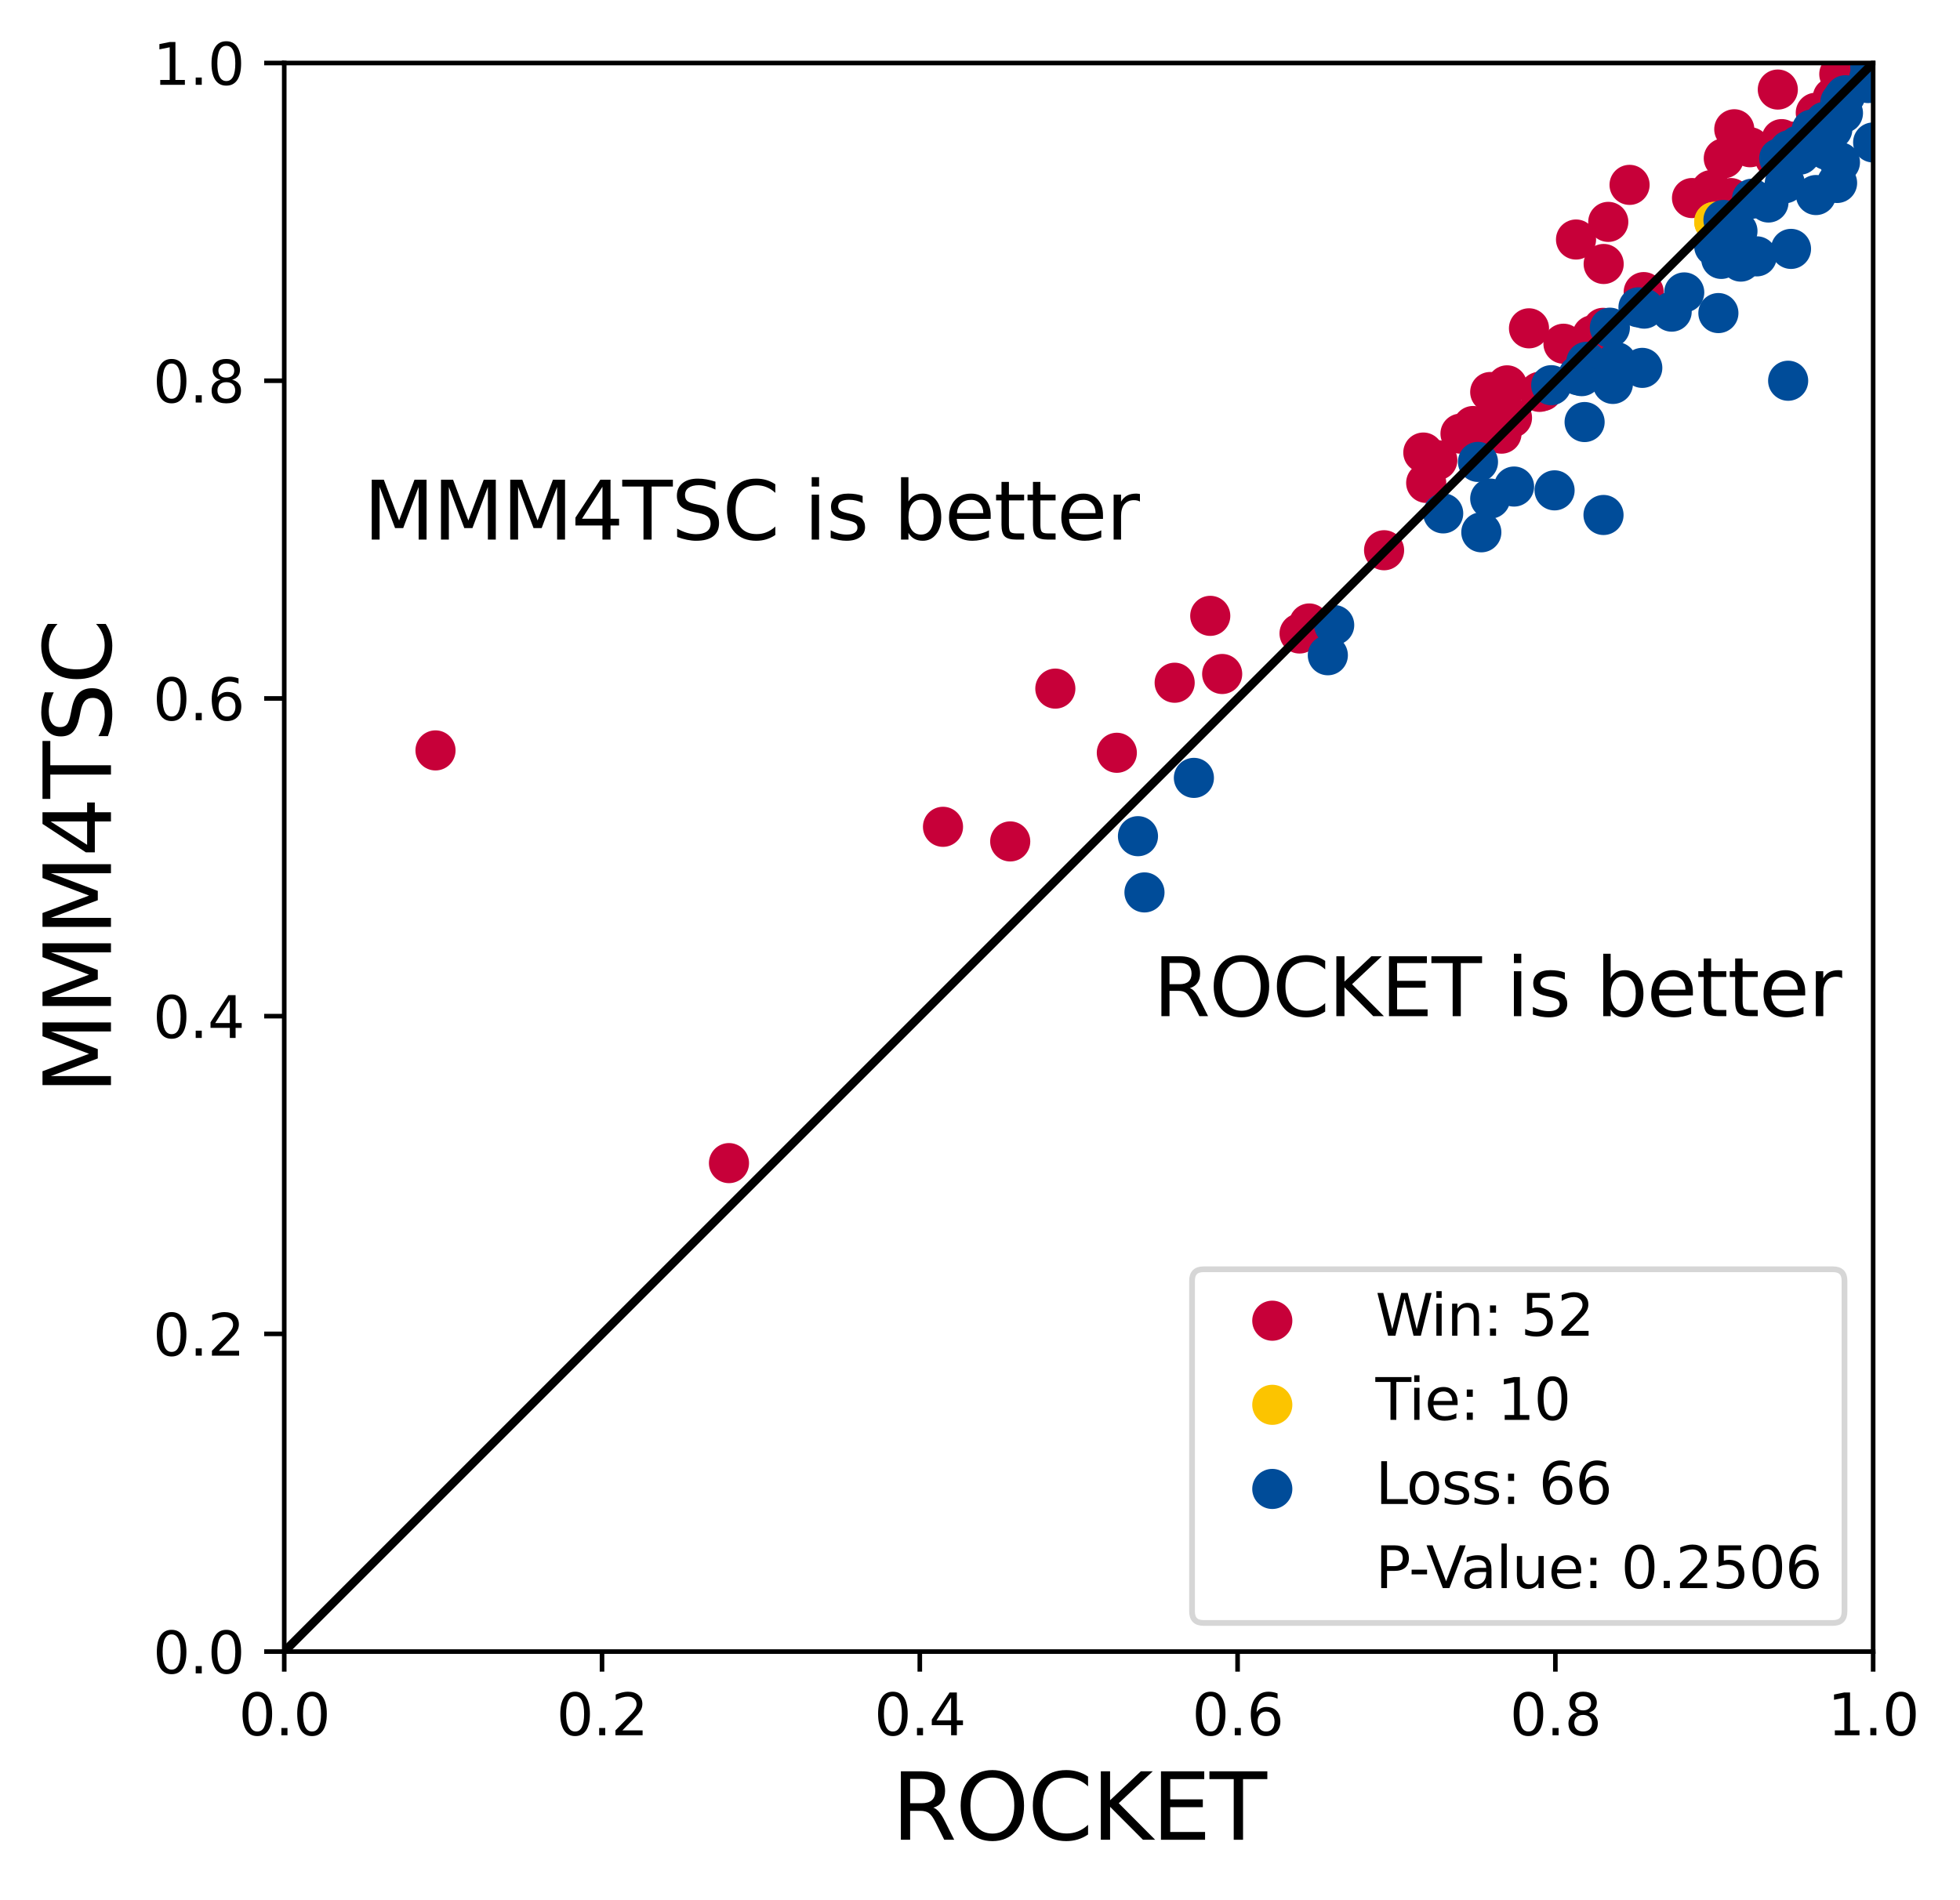 <?xml version="1.0" encoding="utf-8" standalone="no"?>
<!DOCTYPE svg PUBLIC "-//W3C//DTD SVG 1.1//EN"
  "http://www.w3.org/Graphics/SVG/1.1/DTD/svg11.dtd">
<svg xmlns:xlink="http://www.w3.org/1999/xlink" width="341.94pt" height="331.562pt" viewBox="0 0 341.94 331.562" xmlns="http://www.w3.org/2000/svg" version="1.1">
 <defs>
  <style type="text/css">*{stroke-linejoin: round; stroke-linecap: butt}</style>
 </defs>
 <g id="figure_1">
  <g id="patch_1">
   <path d="M 0 331.562 
L 341.94 331.562 
L 341.94 0 
L 0 0 
z
" style="fill: #ffffff"/>
  </g>
  <g id="axes_1">
   <g id="patch_2">
    <path d="M 49.588 288.199 
L 326.788 288.199 
L 326.788 10.999 
L 49.588 10.999 
z
" style="fill: #ffffff"/>
   </g>
   <g id="PathCollection_1">
    <defs>
     <path id="m849063ea70" d="M 0 3 
C 0.796 3 1.559 2.684 2.121 2.121 
C 2.684 1.559 3 0.796 3 0 
C 3 -0.796 2.684 -1.559 2.121 -2.121 
C 1.559 -2.684 0.796 -3 0 -3 
C -0.796 -3 -1.559 -2.684 -2.121 -2.121 
C -2.684 -1.559 -3 -0.796 -3 0 
C -3 0.796 -2.684 1.559 -2.121 2.121 
C -1.559 2.684 -0.796 3 0 3 
z
" style="stroke: #c70039"/>
    </defs>
    <g clip-path="url(#pd0bfaedca3)">
     <use xlink:href="#m849063ea70" x="295.187" y="34.561" style="fill: #c70039; stroke: #c70039"/>
     <use xlink:href="#m849063ea70" x="266.747" y="57.292" style="fill: #c70039; stroke: #c70039"/>
     <use xlink:href="#m849063ea70" x="268.576" y="68.38" style="fill: #c70039; stroke: #c70039"/>
     <use xlink:href="#m849063ea70" x="263.781" y="72.898" style="fill: #c70039; stroke: #c70039"/>
     <use xlink:href="#m849063ea70" x="261.951" y="75.67" style="fill: #c70039; stroke: #c70039"/>
     <use xlink:href="#m849063ea70" x="275.312" y="61.394" style="fill: #c70039; stroke: #c70039"/>
     <use xlink:href="#m849063ea70" x="280.579" y="38.719" style="fill: #c70039; stroke: #c70039"/>
     <use xlink:href="#m849063ea70" x="284.293" y="32.26" style="fill: #c70039; stroke: #c70039"/>
     <use xlink:href="#m849063ea70" x="260.593" y="74.201" style="fill: #c70039; stroke: #c70039"/>
     <use xlink:href="#m849063ea70" x="259.983" y="68.407" style="fill: #c70039; stroke: #c70039"/>
     <use xlink:href="#m849063ea70" x="262.921" y="67.243" style="fill: #c70039; stroke: #c70039"/>
     <use xlink:href="#m849063ea70" x="248.812" y="84.263" style="fill: #c70039; stroke: #c70039"/>
     <use xlink:href="#m849063ea70" x="319.747" y="17.014" style="fill: #c70039; stroke: #c70039"/>
     <use xlink:href="#m849063ea70" x="300.731" y="27.631" style="fill: #c70039; stroke: #c70039"/>
     <use xlink:href="#m849063ea70" x="226.719" y="110.542" style="fill: #c70039; stroke: #c70039"/>
     <use xlink:href="#m849063ea70" x="256.989" y="74.339" style="fill: #c70039; stroke: #c70039"/>
     <use xlink:href="#m849063ea70" x="211.14" y="107.465" style="fill: #c70039; stroke: #c70039"/>
     <use xlink:href="#m849063ea70" x="272.762" y="59.98" style="fill: #c70039; stroke: #c70039"/>
     <use xlink:href="#m849063ea70" x="312.817" y="24.721" style="fill: #c70039; stroke: #c70039"/>
     <use xlink:href="#m849063ea70" x="248.313" y="78.969" style="fill: #c70039; stroke: #c70039"/>
     <use xlink:href="#m849063ea70" x="164.515" y="144.277" style="fill: #c70039; stroke: #c70039"/>
     <use xlink:href="#m849063ea70" x="279.775" y="46.065" style="fill: #c70039; stroke: #c70039"/>
     <use xlink:href="#m849063ea70" x="326.345" y="10.999" style="fill: #c70039; stroke: #c70039"/>
     <use xlink:href="#m849063ea70" x="324.321" y="10.999" style="fill: #c70039; stroke: #c70039"/>
     <use xlink:href="#m849063ea70" x="250.752" y="80.299" style="fill: #c70039; stroke: #c70039"/>
     <use xlink:href="#m849063ea70" x="310.821" y="24.277" style="fill: #c70039; stroke: #c70039"/>
     <use xlink:href="#m849063ea70" x="194.841" y="131.359" style="fill: #c70039; stroke: #c70039"/>
     <use xlink:href="#m849063ea70" x="241.466" y="96.016" style="fill: #c70039; stroke: #c70039"/>
     <use xlink:href="#m849063ea70" x="316.781" y="19.676" style="fill: #c70039; stroke: #c70039"/>
     <use xlink:href="#m849063ea70" x="176.241" y="146.827" style="fill: #c70039; stroke: #c70039"/>
     <use xlink:href="#m849063ea70" x="277.807" y="58.511" style="fill: #c70039; stroke: #c70039"/>
     <use xlink:href="#m849063ea70" x="213.219" y="117.61" style="fill: #c70039; stroke: #c70039"/>
     <use xlink:href="#m849063ea70" x="204.931" y="119.135" style="fill: #c70039; stroke: #c70039"/>
     <use xlink:href="#m849063ea70" x="309.657" y="27.631" style="fill: #c70039; stroke: #c70039"/>
     <use xlink:href="#m849063ea70" x="127.176" y="202.96" style="fill: #c70039; stroke: #c70039"/>
     <use xlink:href="#m849063ea70" x="279.664" y="57.208" style="fill: #c70039; stroke: #c70039"/>
     <use xlink:href="#m849063ea70" x="75.978" y="130.944" style="fill: #c70039; stroke: #c70039"/>
     <use xlink:href="#m849063ea70" x="310.156" y="15.628" style="fill: #c70039; stroke: #c70039"/>
     <use xlink:href="#m849063ea70" x="286.76" y="50.971" style="fill: #c70039; stroke: #c70039"/>
     <use xlink:href="#m849063ea70" x="298.791" y="33.73" style="fill: #c70039; stroke: #c70039"/>
     <use xlink:href="#m849063ea70" x="184.113" y="120.161" style="fill: #c70039; stroke: #c70039"/>
     <use xlink:href="#m849063ea70" x="228.41" y="108.795" style="fill: #c70039; stroke: #c70039"/>
     <use xlink:href="#m849063ea70" x="298.514" y="33.175" style="fill: #c70039; stroke: #c70039"/>
     <use xlink:href="#m849063ea70" x="300.953" y="35.254" style="fill: #c70039; stroke: #c70039"/>
     <use xlink:href="#m849063ea70" x="320.884" y="12.94" style="fill: #c70039; stroke: #c70039"/>
     <use xlink:href="#m849063ea70" x="305.305" y="25.691" style="fill: #c70039; stroke: #c70039"/>
     <use xlink:href="#m849063ea70" x="302.561" y="22.558" style="fill: #c70039; stroke: #c70039"/>
     <use xlink:href="#m849063ea70" x="324.681" y="10.999" style="fill: #c70039; stroke: #c70039"/>
     <use xlink:href="#m849063ea70" x="269.103" y="68.241" style="fill: #c70039; stroke: #c70039"/>
     <use xlink:href="#m849063ea70" x="274.952" y="41.796" style="fill: #c70039; stroke: #c70039"/>
     <use xlink:href="#m849063ea70" x="254.799" y="75.67" style="fill: #c70039; stroke: #c70039"/>
     <use xlink:href="#m849063ea70" x="301.951" y="34.561" style="fill: #c70039; stroke: #c70039"/>
    </g>
   </g>
   <g id="PathCollection_2">
    <defs>
     <path id="meed6f38c0c" d="M 0 3 
C 0.796 3 1.559 2.684 2.121 2.121 
C 2.684 1.559 3 0.796 3 0 
C 3 -0.796 2.684 -1.559 2.121 -2.121 
C 1.559 -2.684 0.796 -3 0 -3 
C -0.796 -3 -1.559 -2.684 -2.121 -2.121 
C -2.684 -1.559 -3 -0.796 -3 0 
C -3 0.796 -2.684 1.559 -2.121 2.121 
C -1.559 2.684 -0.796 3 0 3 
z
" style="stroke: #fcc400"/>
    </defs>
    <g clip-path="url(#pd0bfaedca3)">
     <use xlink:href="#meed6f38c0c" x="299.068" y="38.719" style="fill: #fcc400; stroke: #fcc400"/>
     <use xlink:href="#meed6f38c0c" x="299.068" y="38.719" style="fill: #fcc400; stroke: #fcc400"/>
     <use xlink:href="#meed6f38c0c" x="326.788" y="10.999" style="fill: #fcc400; stroke: #fcc400"/>
     <use xlink:href="#meed6f38c0c" x="326.788" y="10.999" style="fill: #fcc400; stroke: #fcc400"/>
     <use xlink:href="#meed6f38c0c" x="326.788" y="10.999" style="fill: #fcc400; stroke: #fcc400"/>
     <use xlink:href="#meed6f38c0c" x="326.788" y="10.999" style="fill: #fcc400; stroke: #fcc400"/>
     <use xlink:href="#meed6f38c0c" x="326.788" y="10.999" style="fill: #fcc400; stroke: #fcc400"/>
     <use xlink:href="#meed6f38c0c" x="326.788" y="10.999" style="fill: #fcc400; stroke: #fcc400"/>
     <use xlink:href="#meed6f38c0c" x="326.788" y="10.999" style="fill: #fcc400; stroke: #fcc400"/>
     <use xlink:href="#meed6f38c0c" x="326.788" y="10.999" style="fill: #fcc400; stroke: #fcc400"/>
    </g>
   </g>
   <g id="PathCollection_3">
    <defs>
     <path id="m2389fc9bc0" d="M 0 3 
C 0.796 3 1.559 2.684 2.121 2.121 
C 2.684 1.559 3 0.796 3 0 
C 3 -0.796 2.684 -1.559 2.121 -2.121 
C 1.559 -2.684 0.796 -3 0 -3 
C -0.796 -3 -1.559 -2.684 -2.121 -2.121 
C -2.684 -1.559 -3 -0.796 -3 0 
C -3 0.796 -2.684 1.559 -2.121 2.121 
C -1.559 2.684 -0.796 3 0 3 
z
" style="stroke: #004c99"/>
    </defs>
    <g clip-path="url(#pd0bfaedca3)">
     <use xlink:href="#m2389fc9bc0" x="326.788" y="12.856" style="fill: #004c99; stroke: #004c99"/>
     <use xlink:href="#m2389fc9bc0" x="321.937" y="16.626" style="fill: #004c99; stroke: #004c99"/>
     <use xlink:href="#m2389fc9bc0" x="275.368" y="65.497" style="fill: #004c99; stroke: #004c99"/>
     <use xlink:href="#m2389fc9bc0" x="281.383" y="66.994" style="fill: #004c99; stroke: #004c99"/>
     <use xlink:href="#m2389fc9bc0" x="276.754" y="63.141" style="fill: #004c99; stroke: #004c99"/>
     <use xlink:href="#m2389fc9bc0" x="285.846" y="53.633" style="fill: #004c99; stroke: #004c99"/>
     <use xlink:href="#m2389fc9bc0" x="286.844" y="53.854" style="fill: #004c99; stroke: #004c99"/>
     <use xlink:href="#m2389fc9bc0" x="257.848" y="80.604" style="fill: #004c99; stroke: #004c99"/>
     <use xlink:href="#m2389fc9bc0" x="318.444" y="21.782" style="fill: #004c99; stroke: #004c99"/>
     <use xlink:href="#m2389fc9bc0" x="208.285" y="135.739" style="fill: #004c99; stroke: #004c99"/>
     <use xlink:href="#m2389fc9bc0" x="291.639" y="54.381" style="fill: #004c99; stroke: #004c99"/>
     <use xlink:href="#m2389fc9bc0" x="312.152" y="26.217" style="fill: #004c99; stroke: #004c99"/>
     <use xlink:href="#m2389fc9bc0" x="326.788" y="12.607" style="fill: #004c99; stroke: #004c99"/>
     <use xlink:href="#m2389fc9bc0" x="199.664" y="155.725" style="fill: #004c99; stroke: #004c99"/>
     <use xlink:href="#m2389fc9bc0" x="251.778" y="89.585" style="fill: #004c99; stroke: #004c99"/>
     <use xlink:href="#m2389fc9bc0" x="311.958" y="66.439" style="fill: #004c99; stroke: #004c99"/>
     <use xlink:href="#m2389fc9bc0" x="320.496" y="31.928" style="fill: #004c99; stroke: #004c99"/>
     <use xlink:href="#m2389fc9bc0" x="316.088" y="22.614" style="fill: #004c99; stroke: #004c99"/>
     <use xlink:href="#m2389fc9bc0" x="279.747" y="89.863" style="fill: #004c99; stroke: #004c99"/>
     <use xlink:href="#m2389fc9bc0" x="321.078" y="17.791" style="fill: #004c99; stroke: #004c99"/>
     <use xlink:href="#m2389fc9bc0" x="311.376" y="31.983" style="fill: #004c99; stroke: #004c99"/>
     <use xlink:href="#m2389fc9bc0" x="326.123" y="13.522" style="fill: #004c99; stroke: #004c99"/>
     <use xlink:href="#m2389fc9bc0" x="232.762" y="109.073" style="fill: #004c99; stroke: #004c99"/>
     <use xlink:href="#m2389fc9bc0" x="300.676" y="38.387" style="fill: #004c99; stroke: #004c99"/>
     <use xlink:href="#m2389fc9bc0" x="325.901" y="14.492" style="fill: #004c99; stroke: #004c99"/>
     <use xlink:href="#m2389fc9bc0" x="320.995" y="28.324" style="fill: #004c99; stroke: #004c99"/>
     <use xlink:href="#m2389fc9bc0" x="231.653" y="114.339" style="fill: #004c99; stroke: #004c99"/>
     <use xlink:href="#m2389fc9bc0" x="318.361" y="21.256" style="fill: #004c99; stroke: #004c99"/>
     <use xlink:href="#m2389fc9bc0" x="299.207" y="43.044" style="fill: #004c99; stroke: #004c99"/>
     <use xlink:href="#m2389fc9bc0" x="259.983" y="87.007" style="fill: #004c99; stroke: #004c99"/>
     <use xlink:href="#m2389fc9bc0" x="314.564" y="26.412" style="fill: #004c99; stroke: #004c99"/>
     <use xlink:href="#m2389fc9bc0" x="312.457" y="43.432" style="fill: #004c99; stroke: #004c99"/>
     <use xlink:href="#m2389fc9bc0" x="271.21" y="85.566" style="fill: #004c99; stroke: #004c99"/>
     <use xlink:href="#m2389fc9bc0" x="300.288" y="45.178" style="fill: #004c99; stroke: #004c99"/>
     <use xlink:href="#m2389fc9bc0" x="282.02" y="63.196" style="fill: #004c99; stroke: #004c99"/>
     <use xlink:href="#m2389fc9bc0" x="318.777" y="26.19" style="fill: #004c99; stroke: #004c99"/>
     <use xlink:href="#m2389fc9bc0" x="303.115" y="40.327" style="fill: #004c99; stroke: #004c99"/>
     <use xlink:href="#m2389fc9bc0" x="313.76" y="25.386" style="fill: #004c99; stroke: #004c99"/>
     <use xlink:href="#m2389fc9bc0" x="318.223" y="22.392" style="fill: #004c99; stroke: #004c99"/>
     <use xlink:href="#m2389fc9bc0" x="310.406" y="27.631" style="fill: #004c99; stroke: #004c99"/>
     <use xlink:href="#m2389fc9bc0" x="303.697" y="45.649" style="fill: #004c99; stroke: #004c99"/>
     <use xlink:href="#m2389fc9bc0" x="299.789" y="54.63" style="fill: #004c99; stroke: #004c99"/>
     <use xlink:href="#m2389fc9bc0" x="280.856" y="57.181" style="fill: #004c99; stroke: #004c99"/>
     <use xlink:href="#m2389fc9bc0" x="313.981" y="26.994" style="fill: #004c99; stroke: #004c99"/>
     <use xlink:href="#m2389fc9bc0" x="308.521" y="35.337" style="fill: #004c99; stroke: #004c99"/>
     <use xlink:href="#m2389fc9bc0" x="275.95" y="65.635" style="fill: #004c99; stroke: #004c99"/>
     <use xlink:href="#m2389fc9bc0" x="198.528" y="145.912" style="fill: #004c99; stroke: #004c99"/>
     <use xlink:href="#m2389fc9bc0" x="299.068" y="42.988" style="fill: #004c99; stroke: #004c99"/>
     <use xlink:href="#m2389fc9bc0" x="306.497" y="44.734" style="fill: #004c99; stroke: #004c99"/>
     <use xlink:href="#m2389fc9bc0" x="293.829" y="51.027" style="fill: #004c99; stroke: #004c99"/>
     <use xlink:href="#m2389fc9bc0" x="326.788" y="24.859" style="fill: #004c99; stroke: #004c99"/>
     <use xlink:href="#m2389fc9bc0" x="276.449" y="73.646" style="fill: #004c99; stroke: #004c99"/>
     <use xlink:href="#m2389fc9bc0" x="321.521" y="19.731" style="fill: #004c99; stroke: #004c99"/>
     <use xlink:href="#m2389fc9bc0" x="321.632" y="16.987" style="fill: #004c99; stroke: #004c99"/>
     <use xlink:href="#m2389fc9bc0" x="316.809" y="34.035" style="fill: #004c99; stroke: #004c99"/>
     <use xlink:href="#m2389fc9bc0" x="319.664" y="22.558" style="fill: #004c99; stroke: #004c99"/>
     <use xlink:href="#m2389fc9bc0" x="326.705" y="12.856" style="fill: #004c99; stroke: #004c99"/>
     <use xlink:href="#m2389fc9bc0" x="318.029" y="24.859" style="fill: #004c99; stroke: #004c99"/>
     <use xlink:href="#m2389fc9bc0" x="305.665" y="34.672" style="fill: #004c99; stroke: #004c99"/>
     <use xlink:href="#m2389fc9bc0" x="326.539" y="14.409" style="fill: #004c99; stroke: #004c99"/>
     <use xlink:href="#m2389fc9bc0" x="319.969" y="20.729" style="fill: #004c99; stroke: #004c99"/>
     <use xlink:href="#m2389fc9bc0" x="286.511" y="64.194" style="fill: #004c99; stroke: #004c99"/>
     <use xlink:href="#m2389fc9bc0" x="264.141" y="84.901" style="fill: #004c99; stroke: #004c99"/>
     <use xlink:href="#m2389fc9bc0" x="326.289" y="11.637" style="fill: #004c99; stroke: #004c99"/>
     <use xlink:href="#m2389fc9bc0" x="258.431" y="92.884" style="fill: #004c99; stroke: #004c99"/>
     <use xlink:href="#m2389fc9bc0" x="270.627" y="67.215" style="fill: #004c99; stroke: #004c99"/>
    </g>
   </g>
   <g id="PathCollection_4">
    <defs>
     <path id="m867d99d84b" d="M 0 3 
C 0.796 3 1.559 2.684 2.121 2.121 
C 2.684 1.559 3 0.796 3 0 
C 3 -0.796 2.684 -1.559 2.121 -2.121 
C 1.559 -2.684 0.796 -3 0 -3 
C -0.796 -3 -1.559 -2.684 -2.121 -2.121 
C -2.684 -1.559 -3 -0.796 -3 0 
C -3 0.796 -2.684 1.559 -2.121 2.121 
C -1.559 2.684 -0.796 3 0 3 
z
" style="stroke: #1f77b4; stroke-opacity: 0"/>
    </defs>
    <g clip-path="url(#pd0bfaedca3)">
     <use xlink:href="#m867d99d84b" x="49.588" y="288.199" style="fill: #1f77b4; fill-opacity: 0; stroke: #1f77b4; stroke-opacity: 0"/>
    </g>
   </g>
   <g id="matplotlib.axis_1">
    <g id="xtick_1">
     <g id="line2d_1">
      <defs>
       <path id="mf2f4d3c9a0" d="M 0 0 
L 0 3.5 
" style="stroke: #000000; stroke-width: 0.8"/>
      </defs>
      <g>
       <use xlink:href="#mf2f4d3c9a0" x="49.588" y="288.199" style="stroke: #000000; stroke-width: 0.8"/>
      </g>
     </g>
     <g id="text_1">
      <!-- 0.0 -->
      <g transform="translate(41.637 302.798) scale(0.1 -0.1)">
       <defs>
        <path id="DejaVuSans-30" d="M 2034 4250 
Q 1547 4250 1301 3770 
Q 1056 3291 1056 2328 
Q 1056 1369 1301 889 
Q 1547 409 2034 409 
Q 2525 409 2770 889 
Q 3016 1369 3016 2328 
Q 3016 3291 2770 3770 
Q 2525 4250 2034 4250 
z
M 2034 4750 
Q 2819 4750 3233 4129 
Q 3647 3509 3647 2328 
Q 3647 1150 3233 529 
Q 2819 -91 2034 -91 
Q 1250 -91 836 529 
Q 422 1150 422 2328 
Q 422 3509 836 4129 
Q 1250 4750 2034 4750 
z
" transform="scale(0.016)"/>
        <path id="DejaVuSans-2e" d="M 684 794 
L 1344 794 
L 1344 0 
L 684 0 
L 684 794 
z
" transform="scale(0.016)"/>
       </defs>
       <use xlink:href="#DejaVuSans-30"/>
       <use xlink:href="#DejaVuSans-2e" x="63.623"/>
       <use xlink:href="#DejaVuSans-30" x="95.41"/>
      </g>
     </g>
    </g>
    <g id="xtick_2">
     <g id="line2d_2">
      <g>
       <use xlink:href="#mf2f4d3c9a0" x="105.028" y="288.199" style="stroke: #000000; stroke-width: 0.8"/>
      </g>
     </g>
     <g id="text_2">
      <!-- 0.2 -->
      <g transform="translate(97.077 302.798) scale(0.1 -0.1)">
       <defs>
        <path id="DejaVuSans-32" d="M 1228 531 
L 3431 531 
L 3431 0 
L 469 0 
L 469 531 
Q 828 903 1448 1529 
Q 2069 2156 2228 2338 
Q 2531 2678 2651 2914 
Q 2772 3150 2772 3378 
Q 2772 3750 2511 3984 
Q 2250 4219 1831 4219 
Q 1534 4219 1204 4116 
Q 875 4013 500 3803 
L 500 4441 
Q 881 4594 1212 4672 
Q 1544 4750 1819 4750 
Q 2544 4750 2975 4387 
Q 3406 4025 3406 3419 
Q 3406 3131 3298 2873 
Q 3191 2616 2906 2266 
Q 2828 2175 2409 1742 
Q 1991 1309 1228 531 
z
" transform="scale(0.016)"/>
       </defs>
       <use xlink:href="#DejaVuSans-30"/>
       <use xlink:href="#DejaVuSans-2e" x="63.623"/>
       <use xlink:href="#DejaVuSans-32" x="95.41"/>
      </g>
     </g>
    </g>
    <g id="xtick_3">
     <g id="line2d_3">
      <g>
       <use xlink:href="#mf2f4d3c9a0" x="160.468" y="288.199" style="stroke: #000000; stroke-width: 0.8"/>
      </g>
     </g>
     <g id="text_3">
      <!-- 0.4 -->
      <g transform="translate(152.517 302.798) scale(0.1 -0.1)">
       <defs>
        <path id="DejaVuSans-34" d="M 2419 4116 
L 825 1625 
L 2419 1625 
L 2419 4116 
z
M 2253 4666 
L 3047 4666 
L 3047 1625 
L 3713 1625 
L 3713 1100 
L 3047 1100 
L 3047 0 
L 2419 0 
L 2419 1100 
L 313 1100 
L 313 1709 
L 2253 4666 
z
" transform="scale(0.016)"/>
       </defs>
       <use xlink:href="#DejaVuSans-30"/>
       <use xlink:href="#DejaVuSans-2e" x="63.623"/>
       <use xlink:href="#DejaVuSans-34" x="95.41"/>
      </g>
     </g>
    </g>
    <g id="xtick_4">
     <g id="line2d_4">
      <g>
       <use xlink:href="#mf2f4d3c9a0" x="215.908" y="288.199" style="stroke: #000000; stroke-width: 0.8"/>
      </g>
     </g>
     <g id="text_4">
      <!-- 0.6 -->
      <g transform="translate(207.957 302.798) scale(0.1 -0.1)">
       <defs>
        <path id="DejaVuSans-36" d="M 2113 2584 
Q 1688 2584 1439 2293 
Q 1191 2003 1191 1497 
Q 1191 994 1439 701 
Q 1688 409 2113 409 
Q 2538 409 2786 701 
Q 3034 994 3034 1497 
Q 3034 2003 2786 2293 
Q 2538 2584 2113 2584 
z
M 3366 4563 
L 3366 3988 
Q 3128 4100 2886 4159 
Q 2644 4219 2406 4219 
Q 1781 4219 1451 3797 
Q 1122 3375 1075 2522 
Q 1259 2794 1537 2939 
Q 1816 3084 2150 3084 
Q 2853 3084 3261 2657 
Q 3669 2231 3669 1497 
Q 3669 778 3244 343 
Q 2819 -91 2113 -91 
Q 1303 -91 875 529 
Q 447 1150 447 2328 
Q 447 3434 972 4092 
Q 1497 4750 2381 4750 
Q 2619 4750 2861 4703 
Q 3103 4656 3366 4563 
z
" transform="scale(0.016)"/>
       </defs>
       <use xlink:href="#DejaVuSans-30"/>
       <use xlink:href="#DejaVuSans-2e" x="63.623"/>
       <use xlink:href="#DejaVuSans-36" x="95.41"/>
      </g>
     </g>
    </g>
    <g id="xtick_5">
     <g id="line2d_5">
      <g>
       <use xlink:href="#mf2f4d3c9a0" x="271.348" y="288.199" style="stroke: #000000; stroke-width: 0.8"/>
      </g>
     </g>
     <g id="text_5">
      <!-- 0.8 -->
      <g transform="translate(263.397 302.798) scale(0.1 -0.1)">
       <defs>
        <path id="DejaVuSans-38" d="M 2034 2216 
Q 1584 2216 1326 1975 
Q 1069 1734 1069 1313 
Q 1069 891 1326 650 
Q 1584 409 2034 409 
Q 2484 409 2743 651 
Q 3003 894 3003 1313 
Q 3003 1734 2745 1975 
Q 2488 2216 2034 2216 
z
M 1403 2484 
Q 997 2584 770 2862 
Q 544 3141 544 3541 
Q 544 4100 942 4425 
Q 1341 4750 2034 4750 
Q 2731 4750 3128 4425 
Q 3525 4100 3525 3541 
Q 3525 3141 3298 2862 
Q 3072 2584 2669 2484 
Q 3125 2378 3379 2068 
Q 3634 1759 3634 1313 
Q 3634 634 3220 271 
Q 2806 -91 2034 -91 
Q 1263 -91 848 271 
Q 434 634 434 1313 
Q 434 1759 690 2068 
Q 947 2378 1403 2484 
z
M 1172 3481 
Q 1172 3119 1398 2916 
Q 1625 2713 2034 2713 
Q 2441 2713 2670 2916 
Q 2900 3119 2900 3481 
Q 2900 3844 2670 4047 
Q 2441 4250 2034 4250 
Q 1625 4250 1398 4047 
Q 1172 3844 1172 3481 
z
" transform="scale(0.016)"/>
       </defs>
       <use xlink:href="#DejaVuSans-30"/>
       <use xlink:href="#DejaVuSans-2e" x="63.623"/>
       <use xlink:href="#DejaVuSans-38" x="95.41"/>
      </g>
     </g>
    </g>
    <g id="xtick_6">
     <g id="line2d_6">
      <g>
       <use xlink:href="#mf2f4d3c9a0" x="326.788" y="288.199" style="stroke: #000000; stroke-width: 0.8"/>
      </g>
     </g>
     <g id="text_6">
      <!-- 1.0 -->
      <g transform="translate(318.837 302.798) scale(0.1 -0.1)">
       <defs>
        <path id="DejaVuSans-31" d="M 794 531 
L 1825 531 
L 1825 4091 
L 703 3866 
L 703 4441 
L 1819 4666 
L 2450 4666 
L 2450 531 
L 3481 531 
L 3481 0 
L 794 0 
L 794 531 
z
" transform="scale(0.016)"/>
       </defs>
       <use xlink:href="#DejaVuSans-31"/>
       <use xlink:href="#DejaVuSans-2e" x="63.623"/>
       <use xlink:href="#DejaVuSans-30" x="95.41"/>
      </g>
     </g>
    </g>
    <g id="text_7">
     <!-- ROCKET -->
     <g transform="translate(155.558 321.035) scale(0.16 -0.16)">
      <defs>
       <path id="DejaVuSans-52" d="M 2841 2188 
Q 3044 2119 3236 1894 
Q 3428 1669 3622 1275 
L 4263 0 
L 3584 0 
L 2988 1197 
Q 2756 1666 2539 1819 
Q 2322 1972 1947 1972 
L 1259 1972 
L 1259 0 
L 628 0 
L 628 4666 
L 2053 4666 
Q 2853 4666 3247 4331 
Q 3641 3997 3641 3322 
Q 3641 2881 3436 2590 
Q 3231 2300 2841 2188 
z
M 1259 4147 
L 1259 2491 
L 2053 2491 
Q 2509 2491 2742 2702 
Q 2975 2913 2975 3322 
Q 2975 3731 2742 3939 
Q 2509 4147 2053 4147 
L 1259 4147 
z
" transform="scale(0.016)"/>
       <path id="DejaVuSans-4f" d="M 2522 4238 
Q 1834 4238 1429 3725 
Q 1025 3213 1025 2328 
Q 1025 1447 1429 934 
Q 1834 422 2522 422 
Q 3209 422 3611 934 
Q 4013 1447 4013 2328 
Q 4013 3213 3611 3725 
Q 3209 4238 2522 4238 
z
M 2522 4750 
Q 3503 4750 4090 4092 
Q 4678 3434 4678 2328 
Q 4678 1225 4090 567 
Q 3503 -91 2522 -91 
Q 1538 -91 948 565 
Q 359 1222 359 2328 
Q 359 3434 948 4092 
Q 1538 4750 2522 4750 
z
" transform="scale(0.016)"/>
       <path id="DejaVuSans-43" d="M 4122 4306 
L 4122 3641 
Q 3803 3938 3442 4084 
Q 3081 4231 2675 4231 
Q 1875 4231 1450 3742 
Q 1025 3253 1025 2328 
Q 1025 1406 1450 917 
Q 1875 428 2675 428 
Q 3081 428 3442 575 
Q 3803 722 4122 1019 
L 4122 359 
Q 3791 134 3420 21 
Q 3050 -91 2638 -91 
Q 1578 -91 968 557 
Q 359 1206 359 2328 
Q 359 3453 968 4101 
Q 1578 4750 2638 4750 
Q 3056 4750 3426 4639 
Q 3797 4528 4122 4306 
z
" transform="scale(0.016)"/>
       <path id="DejaVuSans-4b" d="M 628 4666 
L 1259 4666 
L 1259 2694 
L 3353 4666 
L 4166 4666 
L 1850 2491 
L 4331 0 
L 3500 0 
L 1259 2247 
L 1259 0 
L 628 0 
L 628 4666 
z
" transform="scale(0.016)"/>
       <path id="DejaVuSans-45" d="M 628 4666 
L 3578 4666 
L 3578 4134 
L 1259 4134 
L 1259 2753 
L 3481 2753 
L 3481 2222 
L 1259 2222 
L 1259 531 
L 3634 531 
L 3634 0 
L 628 0 
L 628 4666 
z
" transform="scale(0.016)"/>
       <path id="DejaVuSans-54" d="M -19 4666 
L 3928 4666 
L 3928 4134 
L 2272 4134 
L 2272 0 
L 1638 0 
L 1638 4134 
L -19 4134 
L -19 4666 
z
" transform="scale(0.016)"/>
      </defs>
      <use xlink:href="#DejaVuSans-52"/>
      <use xlink:href="#DejaVuSans-4f" x="69.482"/>
      <use xlink:href="#DejaVuSans-43" x="148.193"/>
      <use xlink:href="#DejaVuSans-4b" x="218.018"/>
      <use xlink:href="#DejaVuSans-45" x="283.594"/>
      <use xlink:href="#DejaVuSans-54" x="346.777"/>
     </g>
    </g>
   </g>
   <g id="matplotlib.axis_2">
    <g id="ytick_1">
     <g id="line2d_7">
      <defs>
       <path id="me329e3839f" d="M 0 0 
L -3.5 0 
" style="stroke: #000000; stroke-width: 0.8"/>
      </defs>
      <g>
       <use xlink:href="#me329e3839f" x="49.588" y="288.199" style="stroke: #000000; stroke-width: 0.8"/>
      </g>
     </g>
     <g id="text_8">
      <!-- 0.0 -->
      <g transform="translate(26.685 291.998) scale(0.1 -0.1)">
       <use xlink:href="#DejaVuSans-30"/>
       <use xlink:href="#DejaVuSans-2e" x="63.623"/>
       <use xlink:href="#DejaVuSans-30" x="95.41"/>
      </g>
     </g>
    </g>
    <g id="ytick_2">
     <g id="line2d_8">
      <g>
       <use xlink:href="#me329e3839f" x="49.588" y="232.759" style="stroke: #000000; stroke-width: 0.8"/>
      </g>
     </g>
     <g id="text_9">
      <!-- 0.2 -->
      <g transform="translate(26.685 236.558) scale(0.1 -0.1)">
       <use xlink:href="#DejaVuSans-30"/>
       <use xlink:href="#DejaVuSans-2e" x="63.623"/>
       <use xlink:href="#DejaVuSans-32" x="95.41"/>
      </g>
     </g>
    </g>
    <g id="ytick_3">
     <g id="line2d_9">
      <g>
       <use xlink:href="#me329e3839f" x="49.588" y="177.319" style="stroke: #000000; stroke-width: 0.8"/>
      </g>
     </g>
     <g id="text_10">
      <!-- 0.4 -->
      <g transform="translate(26.685 181.118) scale(0.1 -0.1)">
       <use xlink:href="#DejaVuSans-30"/>
       <use xlink:href="#DejaVuSans-2e" x="63.623"/>
       <use xlink:href="#DejaVuSans-34" x="95.41"/>
      </g>
     </g>
    </g>
    <g id="ytick_4">
     <g id="line2d_10">
      <g>
       <use xlink:href="#me329e3839f" x="49.588" y="121.879" style="stroke: #000000; stroke-width: 0.8"/>
      </g>
     </g>
     <g id="text_11">
      <!-- 0.6 -->
      <g transform="translate(26.685 125.678) scale(0.1 -0.1)">
       <use xlink:href="#DejaVuSans-30"/>
       <use xlink:href="#DejaVuSans-2e" x="63.623"/>
       <use xlink:href="#DejaVuSans-36" x="95.41"/>
      </g>
     </g>
    </g>
    <g id="ytick_5">
     <g id="line2d_11">
      <g>
       <use xlink:href="#me329e3839f" x="49.588" y="66.439" style="stroke: #000000; stroke-width: 0.8"/>
      </g>
     </g>
     <g id="text_12">
      <!-- 0.8 -->
      <g transform="translate(26.685 70.238) scale(0.1 -0.1)">
       <use xlink:href="#DejaVuSans-30"/>
       <use xlink:href="#DejaVuSans-2e" x="63.623"/>
       <use xlink:href="#DejaVuSans-38" x="95.41"/>
      </g>
     </g>
    </g>
    <g id="ytick_6">
     <g id="line2d_12">
      <g>
       <use xlink:href="#me329e3839f" x="49.588" y="10.999" style="stroke: #000000; stroke-width: 0.8"/>
      </g>
     </g>
     <g id="text_13">
      <!-- 1.0 -->
      <g transform="translate(26.685 14.798) scale(0.1 -0.1)">
       <use xlink:href="#DejaVuSans-31"/>
       <use xlink:href="#DejaVuSans-2e" x="63.623"/>
       <use xlink:href="#DejaVuSans-30" x="95.41"/>
      </g>
     </g>
    </g>
    <g id="text_14">
     <!-- MMM4TSC -->
     <g transform="translate(19.358 190.948) rotate(-90) scale(0.16 -0.16)">
      <defs>
       <path id="DejaVuSans-4d" d="M 628 4666 
L 1569 4666 
L 2759 1491 
L 3956 4666 
L 4897 4666 
L 4897 0 
L 4281 0 
L 4281 4097 
L 3078 897 
L 2444 897 
L 1241 4097 
L 1241 0 
L 628 0 
L 628 4666 
z
" transform="scale(0.016)"/>
       <path id="DejaVuSans-53" d="M 3425 4513 
L 3425 3897 
Q 3066 4069 2747 4153 
Q 2428 4238 2131 4238 
Q 1616 4238 1336 4038 
Q 1056 3838 1056 3469 
Q 1056 3159 1242 3001 
Q 1428 2844 1947 2747 
L 2328 2669 
Q 3034 2534 3370 2195 
Q 3706 1856 3706 1288 
Q 3706 609 3251 259 
Q 2797 -91 1919 -91 
Q 1588 -91 1214 -16 
Q 841 59 441 206 
L 441 856 
Q 825 641 1194 531 
Q 1563 422 1919 422 
Q 2459 422 2753 634 
Q 3047 847 3047 1241 
Q 3047 1584 2836 1778 
Q 2625 1972 2144 2069 
L 1759 2144 
Q 1053 2284 737 2584 
Q 422 2884 422 3419 
Q 422 4038 858 4394 
Q 1294 4750 2059 4750 
Q 2388 4750 2728 4690 
Q 3069 4631 3425 4513 
z
" transform="scale(0.016)"/>
      </defs>
      <use xlink:href="#DejaVuSans-4d"/>
      <use xlink:href="#DejaVuSans-4d" x="86.279"/>
      <use xlink:href="#DejaVuSans-4d" x="172.559"/>
      <use xlink:href="#DejaVuSans-34" x="258.838"/>
      <use xlink:href="#DejaVuSans-54" x="322.461"/>
      <use xlink:href="#DejaVuSans-53" x="383.545"/>
      <use xlink:href="#DejaVuSans-43" x="447.021"/>
     </g>
    </g>
   </g>
   <g id="line2d_13">
    <path d="M 49.588 288.199 
L 326.788 10.999 
" clip-path="url(#pd0bfaedca3)" style="fill: none; stroke: #000000; stroke-width: 1.5; stroke-linecap: square"/>
   </g>
   <g id="patch_3">
    <path d="M 49.588 288.199 
L 49.588 10.999 
" style="fill: none; stroke: #000000; stroke-width: 0.8; stroke-linejoin: miter; stroke-linecap: square"/>
   </g>
   <g id="patch_4">
    <path d="M 326.788 288.199 
L 326.788 10.999 
" style="fill: none; stroke: #000000; stroke-width: 0.8; stroke-linejoin: miter; stroke-linecap: square"/>
   </g>
   <g id="patch_5">
    <path d="M 49.588 288.199 
L 326.788 288.199 
" style="fill: none; stroke: #000000; stroke-width: 0.8; stroke-linejoin: miter; stroke-linecap: square"/>
   </g>
   <g id="patch_6">
    <path d="M 49.588 10.999 
L 326.788 10.999 
" style="fill: none; stroke: #000000; stroke-width: 0.8; stroke-linejoin: miter; stroke-linecap: square"/>
   </g>
   <g id="text_15">
    <!-- MMM4TSC is better -->
    <g transform="translate(63.448 94.159) scale(0.14 -0.14)">
     <defs>
      <path id="DejaVuSans-20" transform="scale(0.016)"/>
      <path id="DejaVuSans-69" d="M 603 3500 
L 1178 3500 
L 1178 0 
L 603 0 
L 603 3500 
z
M 603 4863 
L 1178 4863 
L 1178 4134 
L 603 4134 
L 603 4863 
z
" transform="scale(0.016)"/>
      <path id="DejaVuSans-73" d="M 2834 3397 
L 2834 2853 
Q 2591 2978 2328 3040 
Q 2066 3103 1784 3103 
Q 1356 3103 1142 2972 
Q 928 2841 928 2578 
Q 928 2378 1081 2264 
Q 1234 2150 1697 2047 
L 1894 2003 
Q 2506 1872 2764 1633 
Q 3022 1394 3022 966 
Q 3022 478 2636 193 
Q 2250 -91 1575 -91 
Q 1294 -91 989 -36 
Q 684 19 347 128 
L 347 722 
Q 666 556 975 473 
Q 1284 391 1588 391 
Q 1994 391 2212 530 
Q 2431 669 2431 922 
Q 2431 1156 2273 1281 
Q 2116 1406 1581 1522 
L 1381 1569 
Q 847 1681 609 1914 
Q 372 2147 372 2553 
Q 372 3047 722 3315 
Q 1072 3584 1716 3584 
Q 2034 3584 2315 3537 
Q 2597 3491 2834 3397 
z
" transform="scale(0.016)"/>
      <path id="DejaVuSans-62" d="M 3116 1747 
Q 3116 2381 2855 2742 
Q 2594 3103 2138 3103 
Q 1681 3103 1420 2742 
Q 1159 2381 1159 1747 
Q 1159 1113 1420 752 
Q 1681 391 2138 391 
Q 2594 391 2855 752 
Q 3116 1113 3116 1747 
z
M 1159 2969 
Q 1341 3281 1617 3432 
Q 1894 3584 2278 3584 
Q 2916 3584 3314 3078 
Q 3713 2572 3713 1747 
Q 3713 922 3314 415 
Q 2916 -91 2278 -91 
Q 1894 -91 1617 61 
Q 1341 213 1159 525 
L 1159 0 
L 581 0 
L 581 4863 
L 1159 4863 
L 1159 2969 
z
" transform="scale(0.016)"/>
      <path id="DejaVuSans-65" d="M 3597 1894 
L 3597 1613 
L 953 1613 
Q 991 1019 1311 708 
Q 1631 397 2203 397 
Q 2534 397 2845 478 
Q 3156 559 3463 722 
L 3463 178 
Q 3153 47 2828 -22 
Q 2503 -91 2169 -91 
Q 1331 -91 842 396 
Q 353 884 353 1716 
Q 353 2575 817 3079 
Q 1281 3584 2069 3584 
Q 2775 3584 3186 3129 
Q 3597 2675 3597 1894 
z
M 3022 2063 
Q 3016 2534 2758 2815 
Q 2500 3097 2075 3097 
Q 1594 3097 1305 2825 
Q 1016 2553 972 2059 
L 3022 2063 
z
" transform="scale(0.016)"/>
      <path id="DejaVuSans-74" d="M 1172 4494 
L 1172 3500 
L 2356 3500 
L 2356 3053 
L 1172 3053 
L 1172 1153 
Q 1172 725 1289 603 
Q 1406 481 1766 481 
L 2356 481 
L 2356 0 
L 1766 0 
Q 1100 0 847 248 
Q 594 497 594 1153 
L 594 3053 
L 172 3053 
L 172 3500 
L 594 3500 
L 594 4494 
L 1172 4494 
z
" transform="scale(0.016)"/>
      <path id="DejaVuSans-72" d="M 2631 2963 
Q 2534 3019 2420 3045 
Q 2306 3072 2169 3072 
Q 1681 3072 1420 2755 
Q 1159 2438 1159 1844 
L 1159 0 
L 581 0 
L 581 3500 
L 1159 3500 
L 1159 2956 
Q 1341 3275 1631 3429 
Q 1922 3584 2338 3584 
Q 2397 3584 2469 3576 
Q 2541 3569 2628 3553 
L 2631 2963 
z
" transform="scale(0.016)"/>
     </defs>
     <use xlink:href="#DejaVuSans-4d"/>
     <use xlink:href="#DejaVuSans-4d" x="86.279"/>
     <use xlink:href="#DejaVuSans-4d" x="172.559"/>
     <use xlink:href="#DejaVuSans-34" x="258.838"/>
     <use xlink:href="#DejaVuSans-54" x="322.461"/>
     <use xlink:href="#DejaVuSans-53" x="383.545"/>
     <use xlink:href="#DejaVuSans-43" x="447.021"/>
     <use xlink:href="#DejaVuSans-20" x="516.846"/>
     <use xlink:href="#DejaVuSans-69" x="548.633"/>
     <use xlink:href="#DejaVuSans-73" x="576.416"/>
     <use xlink:href="#DejaVuSans-20" x="628.516"/>
     <use xlink:href="#DejaVuSans-62" x="660.303"/>
     <use xlink:href="#DejaVuSans-65" x="723.779"/>
     <use xlink:href="#DejaVuSans-74" x="785.303"/>
     <use xlink:href="#DejaVuSans-74" x="824.512"/>
     <use xlink:href="#DejaVuSans-65" x="863.721"/>
     <use xlink:href="#DejaVuSans-72" x="925.244"/>
    </g>
   </g>
   <g id="text_16">
    <!-- ROCKET is better -->
    <g transform="translate(201.212 177.319) scale(0.14 -0.14)">
     <use xlink:href="#DejaVuSans-52"/>
     <use xlink:href="#DejaVuSans-4f" x="69.482"/>
     <use xlink:href="#DejaVuSans-43" x="148.193"/>
     <use xlink:href="#DejaVuSans-4b" x="218.018"/>
     <use xlink:href="#DejaVuSans-45" x="283.594"/>
     <use xlink:href="#DejaVuSans-54" x="346.777"/>
     <use xlink:href="#DejaVuSans-20" x="407.861"/>
     <use xlink:href="#DejaVuSans-69" x="439.648"/>
     <use xlink:href="#DejaVuSans-73" x="467.432"/>
     <use xlink:href="#DejaVuSans-20" x="519.531"/>
     <use xlink:href="#DejaVuSans-62" x="551.318"/>
     <use xlink:href="#DejaVuSans-65" x="614.795"/>
     <use xlink:href="#DejaVuSans-74" x="676.318"/>
     <use xlink:href="#DejaVuSans-74" x="715.527"/>
     <use xlink:href="#DejaVuSans-65" x="754.736"/>
     <use xlink:href="#DejaVuSans-72" x="816.26"/>
    </g>
   </g>
   <g id="legend_1">
    <g id="patch_7">
     <path d="M 209.963 283.199 
L 319.788 283.199 
Q 321.788 283.199 321.788 281.199 
L 321.788 223.487 
Q 321.788 221.487 319.788 221.487 
L 209.963 221.487 
Q 207.963 221.487 207.963 223.487 
L 207.963 281.199 
Q 207.963 283.199 209.963 283.199 
z
" style="fill: #ffffff; opacity: 0.8; stroke: #cccccc; stroke-linejoin: miter"/>
    </g>
    <g id="PathCollection_5">
     <g>
      <use xlink:href="#m849063ea70" x="221.963" y="230.46" style="fill: #c70039; stroke: #c70039"/>
     </g>
    </g>
    <g id="text_17">
     <!-- Win: 52 -->
     <g transform="translate(239.963 233.085) scale(0.1 -0.1)">
      <defs>
       <path id="DejaVuSans-57" d="M 213 4666 
L 850 4666 
L 1831 722 
L 2809 4666 
L 3519 4666 
L 4500 722 
L 5478 4666 
L 6119 4666 
L 4947 0 
L 4153 0 
L 3169 4050 
L 2175 0 
L 1381 0 
L 213 4666 
z
" transform="scale(0.016)"/>
       <path id="DejaVuSans-6e" d="M 3513 2113 
L 3513 0 
L 2938 0 
L 2938 2094 
Q 2938 2591 2744 2837 
Q 2550 3084 2163 3084 
Q 1697 3084 1428 2787 
Q 1159 2491 1159 1978 
L 1159 0 
L 581 0 
L 581 3500 
L 1159 3500 
L 1159 2956 
Q 1366 3272 1645 3428 
Q 1925 3584 2291 3584 
Q 2894 3584 3203 3211 
Q 3513 2838 3513 2113 
z
" transform="scale(0.016)"/>
       <path id="DejaVuSans-3a" d="M 750 794 
L 1409 794 
L 1409 0 
L 750 0 
L 750 794 
z
M 750 3309 
L 1409 3309 
L 1409 2516 
L 750 2516 
L 750 3309 
z
" transform="scale(0.016)"/>
       <path id="DejaVuSans-35" d="M 691 4666 
L 3169 4666 
L 3169 4134 
L 1269 4134 
L 1269 2991 
Q 1406 3038 1543 3061 
Q 1681 3084 1819 3084 
Q 2600 3084 3056 2656 
Q 3513 2228 3513 1497 
Q 3513 744 3044 326 
Q 2575 -91 1722 -91 
Q 1428 -91 1123 -41 
Q 819 9 494 109 
L 494 744 
Q 775 591 1075 516 
Q 1375 441 1709 441 
Q 2250 441 2565 725 
Q 2881 1009 2881 1497 
Q 2881 1984 2565 2268 
Q 2250 2553 1709 2553 
Q 1456 2553 1204 2497 
Q 953 2441 691 2322 
L 691 4666 
z
" transform="scale(0.016)"/>
      </defs>
      <use xlink:href="#DejaVuSans-57"/>
      <use xlink:href="#DejaVuSans-69" x="96.627"/>
      <use xlink:href="#DejaVuSans-6e" x="124.41"/>
      <use xlink:href="#DejaVuSans-3a" x="187.789"/>
      <use xlink:href="#DejaVuSans-20" x="221.48"/>
      <use xlink:href="#DejaVuSans-35" x="253.268"/>
      <use xlink:href="#DejaVuSans-32" x="316.891"/>
     </g>
    </g>
    <g id="PathCollection_6">
     <g>
      <use xlink:href="#meed6f38c0c" x="221.963" y="245.138" style="fill: #fcc400; stroke: #fcc400"/>
     </g>
    </g>
    <g id="text_18">
     <!-- Tie: 10 -->
     <g transform="translate(239.963 247.763) scale(0.1 -0.1)">
      <use xlink:href="#DejaVuSans-54"/>
      <use xlink:href="#DejaVuSans-69" x="57.959"/>
      <use xlink:href="#DejaVuSans-65" x="85.742"/>
      <use xlink:href="#DejaVuSans-3a" x="147.266"/>
      <use xlink:href="#DejaVuSans-20" x="180.957"/>
      <use xlink:href="#DejaVuSans-31" x="212.744"/>
      <use xlink:href="#DejaVuSans-30" x="276.367"/>
     </g>
    </g>
    <g id="PathCollection_7">
     <g>
      <use xlink:href="#m2389fc9bc0" x="221.963" y="259.816" style="fill: #004c99; stroke: #004c99"/>
     </g>
    </g>
    <g id="text_19">
     <!-- Loss: 66 -->
     <g transform="translate(239.963 262.441) scale(0.1 -0.1)">
      <defs>
       <path id="DejaVuSans-4c" d="M 628 4666 
L 1259 4666 
L 1259 531 
L 3531 531 
L 3531 0 
L 628 0 
L 628 4666 
z
" transform="scale(0.016)"/>
       <path id="DejaVuSans-6f" d="M 1959 3097 
Q 1497 3097 1228 2736 
Q 959 2375 959 1747 
Q 959 1119 1226 758 
Q 1494 397 1959 397 
Q 2419 397 2687 759 
Q 2956 1122 2956 1747 
Q 2956 2369 2687 2733 
Q 2419 3097 1959 3097 
z
M 1959 3584 
Q 2709 3584 3137 3096 
Q 3566 2609 3566 1747 
Q 3566 888 3137 398 
Q 2709 -91 1959 -91 
Q 1206 -91 779 398 
Q 353 888 353 1747 
Q 353 2609 779 3096 
Q 1206 3584 1959 3584 
z
" transform="scale(0.016)"/>
      </defs>
      <use xlink:href="#DejaVuSans-4c"/>
      <use xlink:href="#DejaVuSans-6f" x="53.963"/>
      <use xlink:href="#DejaVuSans-73" x="115.145"/>
      <use xlink:href="#DejaVuSans-73" x="167.244"/>
      <use xlink:href="#DejaVuSans-3a" x="219.344"/>
      <use xlink:href="#DejaVuSans-20" x="253.035"/>
      <use xlink:href="#DejaVuSans-36" x="284.822"/>
      <use xlink:href="#DejaVuSans-36" x="348.445"/>
     </g>
    </g>
    <g id="PathCollection_8">
     <g>
      <use xlink:href="#m867d99d84b" x="221.963" y="274.495" style="fill: #1f77b4; fill-opacity: 0; stroke: #1f77b4; stroke-opacity: 0"/>
     </g>
    </g>
    <g id="text_20">
     <!-- P-Value: 0.2506 -->
     <g transform="translate(239.963 277.12) scale(0.1 -0.1)">
      <defs>
       <path id="DejaVuSans-50" d="M 1259 4147 
L 1259 2394 
L 2053 2394 
Q 2494 2394 2734 2622 
Q 2975 2850 2975 3272 
Q 2975 3691 2734 3919 
Q 2494 4147 2053 4147 
L 1259 4147 
z
M 628 4666 
L 2053 4666 
Q 2838 4666 3239 4311 
Q 3641 3956 3641 3272 
Q 3641 2581 3239 2228 
Q 2838 1875 2053 1875 
L 1259 1875 
L 1259 0 
L 628 0 
L 628 4666 
z
" transform="scale(0.016)"/>
       <path id="DejaVuSans-2d" d="M 313 2009 
L 1997 2009 
L 1997 1497 
L 313 1497 
L 313 2009 
z
" transform="scale(0.016)"/>
       <path id="DejaVuSans-56" d="M 1831 0 
L 50 4666 
L 709 4666 
L 2188 738 
L 3669 4666 
L 4325 4666 
L 2547 0 
L 1831 0 
z
" transform="scale(0.016)"/>
       <path id="DejaVuSans-61" d="M 2194 1759 
Q 1497 1759 1228 1600 
Q 959 1441 959 1056 
Q 959 750 1161 570 
Q 1363 391 1709 391 
Q 2188 391 2477 730 
Q 2766 1069 2766 1631 
L 2766 1759 
L 2194 1759 
z
M 3341 1997 
L 3341 0 
L 2766 0 
L 2766 531 
Q 2569 213 2275 61 
Q 1981 -91 1556 -91 
Q 1019 -91 701 211 
Q 384 513 384 1019 
Q 384 1609 779 1909 
Q 1175 2209 1959 2209 
L 2766 2209 
L 2766 2266 
Q 2766 2663 2505 2880 
Q 2244 3097 1772 3097 
Q 1472 3097 1187 3025 
Q 903 2953 641 2809 
L 641 3341 
Q 956 3463 1253 3523 
Q 1550 3584 1831 3584 
Q 2591 3584 2966 3190 
Q 3341 2797 3341 1997 
z
" transform="scale(0.016)"/>
       <path id="DejaVuSans-6c" d="M 603 4863 
L 1178 4863 
L 1178 0 
L 603 0 
L 603 4863 
z
" transform="scale(0.016)"/>
       <path id="DejaVuSans-75" d="M 544 1381 
L 544 3500 
L 1119 3500 
L 1119 1403 
Q 1119 906 1312 657 
Q 1506 409 1894 409 
Q 2359 409 2629 706 
Q 2900 1003 2900 1516 
L 2900 3500 
L 3475 3500 
L 3475 0 
L 2900 0 
L 2900 538 
Q 2691 219 2414 64 
Q 2138 -91 1772 -91 
Q 1169 -91 856 284 
Q 544 659 544 1381 
z
M 1991 3584 
L 1991 3584 
z
" transform="scale(0.016)"/>
      </defs>
      <use xlink:href="#DejaVuSans-50"/>
      <use xlink:href="#DejaVuSans-2d" x="58.053"/>
      <use xlink:href="#DejaVuSans-56" x="88.262"/>
      <use xlink:href="#DejaVuSans-61" x="148.92"/>
      <use xlink:href="#DejaVuSans-6c" x="210.199"/>
      <use xlink:href="#DejaVuSans-75" x="237.982"/>
      <use xlink:href="#DejaVuSans-65" x="301.361"/>
      <use xlink:href="#DejaVuSans-3a" x="362.885"/>
      <use xlink:href="#DejaVuSans-20" x="396.576"/>
      <use xlink:href="#DejaVuSans-30" x="428.363"/>
      <use xlink:href="#DejaVuSans-2e" x="491.986"/>
      <use xlink:href="#DejaVuSans-32" x="523.773"/>
      <use xlink:href="#DejaVuSans-35" x="587.396"/>
      <use xlink:href="#DejaVuSans-30" x="651.02"/>
      <use xlink:href="#DejaVuSans-36" x="714.643"/>
     </g>
    </g>
   </g>
  </g>
 </g>
 <defs>
  <clipPath id="pd0bfaedca3">
   <rect x="49.588" y="10.999" width="277.2" height="277.2"/>
  </clipPath>
 </defs>
</svg>
